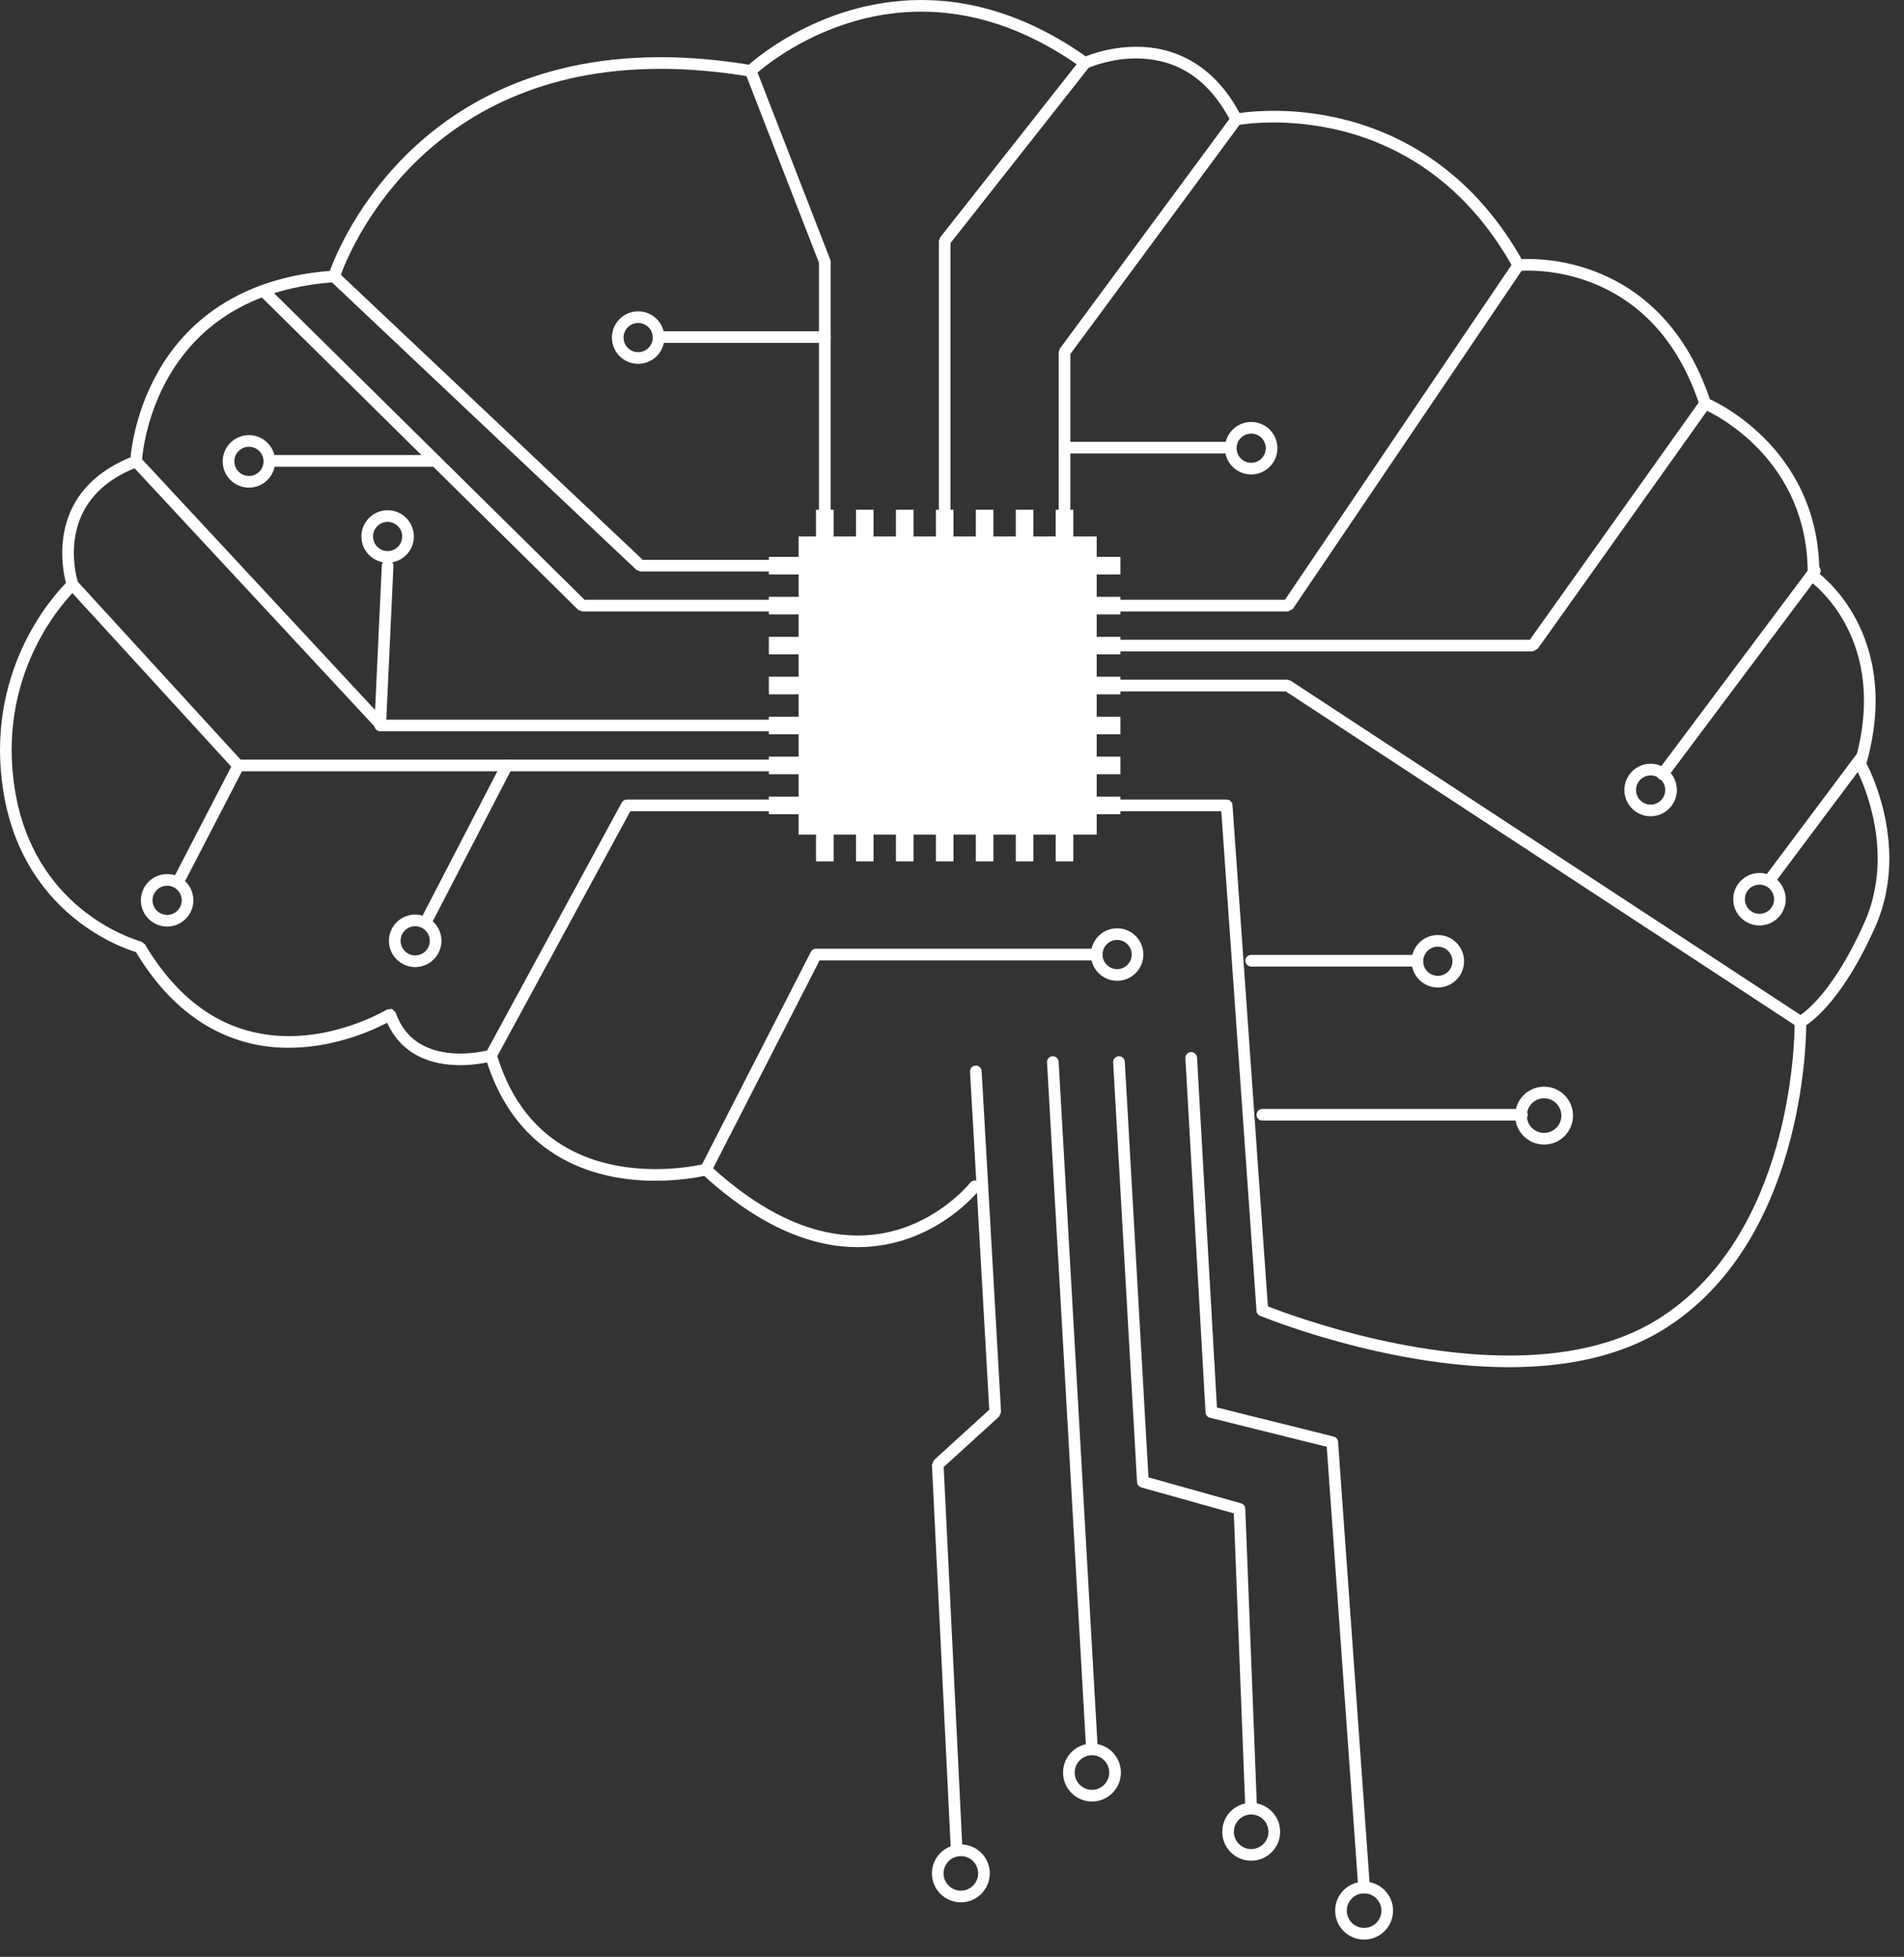 <svg width="109" height="112" viewBox="0 0 109 112" fill="none" xmlns="http://www.w3.org/2000/svg">
<rect x="0" y="0" width="109" height="112" fill="#333333" stroke="none"/>
<path d="M55.543 67.693L55.44 67.813C54.939 68.387 52.653 70.72 49.104 70.715C46.819 70.713 43.968 69.765 40.637 66.695L40.329 66.617C40.329 66.617 40.263 66.633 40.129 66.661C39.729 66.744 38.759 66.913 37.535 66.913C36.04 66.915 34.171 66.661 32.484 65.716C30.797 64.771 29.273 63.148 28.428 60.317C28.376 60.143 28.192 60.041 28.016 60.092L27.896 60.123C27.651 60.18 27.053 60.3 26.347 60.299C25.677 60.3 24.913 60.192 24.247 59.849C23.58 59.504 23 58.939 22.648 57.949L22.445 57.745L22.159 57.776L22.053 57.837C21.545 58.125 19.267 59.305 16.537 59.303C13.871 59.293 10.78 58.223 8.291 54.041L8.087 53.888L8.027 53.871C7.705 53.779 6.169 53.28 4.591 51.971C3.012 50.659 1.388 48.549 0.848 45.175C0.723 44.389 0.667 43.639 0.667 42.927C0.667 40.008 1.599 37.703 2.531 36.123C2.997 35.333 3.464 34.725 3.812 34.319C3.985 34.115 4.129 33.961 4.229 33.859L4.343 33.745L4.38 33.711C4.477 33.621 4.513 33.483 4.471 33.357L4.436 33.24C4.368 32.996 4.228 32.395 4.228 31.645C4.228 30.863 4.379 29.927 4.907 29.044C5.435 28.161 6.337 27.317 7.909 26.719C8.033 26.671 8.117 26.553 8.124 26.421C8.124 26.421 8.129 26.284 8.161 26.023C8.272 25.109 8.703 22.784 10.256 20.632C11.813 18.481 14.464 16.48 19.149 16.153C19.285 16.144 19.403 16.051 19.444 15.92L19.487 15.795C19.715 15.153 20.877 12.177 23.687 9.377C26.499 6.579 30.94 3.943 37.812 3.94C39.383 3.94 41.081 4.079 42.917 4.385L43.203 4.299L43.369 4.151C44.169 3.461 47.756 0.663 52.748 0.667C55.444 0.668 58.559 1.472 61.92 3.877L62.256 3.908L62.304 3.887C62.545 3.783 63.665 3.343 65.047 3.344C66.803 3.356 68.948 4.004 70.479 6.988C70.547 7.121 70.693 7.193 70.84 7.164L70.976 7.141C71.255 7.099 71.945 7.009 72.908 7.009C76.192 7.017 82.553 8.02 86.632 15.34C86.697 15.457 86.827 15.524 86.96 15.509L87.092 15.5C87.183 15.495 87.319 15.489 87.492 15.489C88.381 15.488 90.256 15.635 92.185 16.667C94.115 17.7 96.115 19.603 97.3 23.196L97.491 23.4L97.549 23.427C97.865 23.568 99.363 24.295 100.767 25.793C102.171 27.296 103.487 29.551 103.488 32.819L103.487 32.997L103.629 33.275L103.657 33.295C103.971 33.531 106.709 35.699 106.708 40.101C106.708 41.148 106.553 42.324 106.173 43.637L106.203 43.895L106.255 43.991C106.497 44.457 107.496 46.561 107.493 49.131C107.493 50.288 107.293 51.54 106.737 52.792C105.727 55.064 104.752 56.423 104.043 57.209C103.687 57.601 103.397 57.852 103.203 58.001L102.981 58.155L102.931 58.185L102.921 58.191L102.951 58.248L102.923 58.191H102.921L102.951 58.248L102.923 58.191C102.808 58.247 102.736 58.365 102.739 58.493V58.565C102.739 59.068 102.693 62.14 101.68 65.668C100.668 69.199 98.693 73.165 94.875 75.528C92.431 77.043 89.419 77.584 86.392 77.584C82.893 77.584 79.385 76.861 76.759 76.137C75.445 75.775 74.352 75.413 73.588 75.141C72.823 74.871 72.395 74.692 72.393 74.692C72.223 74.621 72.028 74.703 71.957 74.872C71.887 75.043 71.968 75.237 72.139 75.308C72.159 75.313 79.215 78.247 86.392 78.251C89.495 78.249 92.631 77.701 95.227 76.095C99.247 73.603 101.283 69.468 102.321 65.852C103.36 62.232 103.405 59.108 103.405 58.565V58.484L103.072 58.488L103.221 58.787C103.297 58.749 105.279 57.716 107.347 53.063C107.947 51.713 108.16 50.365 108.16 49.131C108.157 45.999 106.797 43.593 106.784 43.567L106.493 43.731L106.813 43.823C107.211 42.453 107.375 41.213 107.375 40.101C107.371 35.083 104.049 32.753 104.011 32.728L103.82 33.001L104.153 33.005L104.155 32.819C104.157 29.135 102.551 26.608 100.955 25.031C99.356 23.449 97.769 22.795 97.744 22.784L97.617 23.092L97.933 22.988C96.704 19.244 94.567 17.179 92.499 16.079C90.432 14.976 88.452 14.823 87.492 14.823C87.117 14.823 86.897 14.845 86.887 14.847L86.923 15.179L87.215 15.016C82.996 7.429 76.311 6.335 72.908 6.343C71.571 6.343 70.728 6.507 70.712 6.511L70.776 6.837L71.073 6.685C69.456 3.483 66.972 2.664 65.047 2.677C63.308 2.679 61.999 3.293 61.973 3.304L62.115 3.605L62.309 3.335C58.847 0.855 55.577 -0.001 52.748 1.54133e-06C46.749 0.007 42.772 3.792 42.743 3.816L42.973 4.057L43.028 3.728C41.159 3.415 39.423 3.273 37.812 3.273C30.295 3.269 25.517 6.379 22.656 9.488C19.792 12.596 18.819 15.692 18.808 15.72L19.127 15.82L19.104 15.488C13.547 15.861 10.584 18.597 9.079 21.228C7.567 23.856 7.46 26.363 7.457 26.392L7.791 26.407L7.672 26.095C5.984 26.735 4.939 27.687 4.333 28.701C3.728 29.717 3.561 30.78 3.561 31.645C3.561 32.755 3.832 33.549 3.84 33.572L4.155 33.465L3.931 33.219C3.901 33.248 0.005 36.795 0 42.927C0 43.673 0.059 44.46 0.189 45.28C0.789 49.06 2.723 51.391 4.5 52.751C6.277 54.113 7.893 54.527 7.921 54.533L8.004 54.211L7.717 54.381C10.292 58.747 13.685 59.98 16.537 59.969C19.875 59.965 22.48 58.357 22.508 58.344L22.333 58.06L22.019 58.171C22.419 59.312 23.143 60.035 23.943 60.443C24.743 60.852 25.609 60.965 26.347 60.965C27.388 60.965 28.181 60.737 28.2 60.733L28.108 60.412L27.788 60.508C28.672 63.485 30.329 65.28 32.159 66.299C33.987 67.32 35.967 67.58 37.535 67.58C39.249 67.58 40.476 67.267 40.493 67.263L40.412 66.94L40.185 67.185C43.6 70.339 46.627 71.383 49.104 71.381C53.515 71.372 56.041 68.132 56.067 68.104C56.18 67.959 56.155 67.749 56.011 67.636C55.865 67.523 55.656 67.548 55.543 67.693Z" fill="white"/>
<path d="M62.784 47.768H45.72V30.705H62.784V47.768Z" fill="white"/>
<path d="M47.723 49.3H46.716V29.175H47.723V49.3Z" fill="white"/>
<path d="M50.009 49.3H49.003V29.175H50.009V49.3Z" fill="white"/>
<path d="M52.297 49.3H51.291V29.175H52.297V49.3Z" fill="white"/>
<path d="M54.584 49.3H53.577V29.175H54.584V49.3Z" fill="white"/>
<path d="M56.869 49.3H55.864V29.175H56.869V49.3Z" fill="white"/>
<path d="M59.157 49.3H58.151V29.175H59.157V49.3Z" fill="white"/>
<path d="M61.444 49.3H60.437V29.175H61.444V49.3Z" fill="white"/>
<path d="M64.143 45.595V46.601H44.017V45.595H64.143Z" fill="white"/>
<path d="M64.143 43.307V44.313H44.017V43.307H64.143Z" fill="white"/>
<path d="M64.143 41.021V42.027H44.017V41.021H64.143Z" fill="white"/>
<path d="M64.143 38.733V39.74H44.017V38.733H64.143Z" fill="white"/>
<path d="M64.143 36.447V37.453H44.017V36.447H64.143Z" fill="white"/>
<path d="M64.143 34.16V35.165H44.017V34.16H64.143Z" fill="white"/>
<path d="M64.143 31.873V32.879H44.017V31.873H64.143Z" fill="white"/>
<path d="M18.897 16.063L36.436 32.619L36.665 32.709H46.005C46.189 32.709 46.339 32.56 46.339 32.376C46.339 32.192 46.189 32.043 46.005 32.043H36.797L19.355 15.577C19.221 15.452 19.011 15.457 18.884 15.592C18.757 15.725 18.764 15.936 18.897 16.063Z" fill="white"/>
<path d="M14.841 16.88L33.096 34.9L33.331 34.996H46.005C46.189 34.996 46.339 34.847 46.339 34.663C46.339 34.479 46.189 34.329 46.005 34.329H33.468L15.309 16.405C15.179 16.276 14.968 16.277 14.839 16.408C14.709 16.54 14.711 16.751 14.841 16.88Z" fill="white"/>
<path d="M62.784 39.571H73.604L102.889 58.767C103.043 58.868 103.249 58.825 103.351 58.671C103.452 58.517 103.408 58.311 103.255 58.209L73.885 38.959L73.703 38.904H62.784C62.6 38.904 62.451 39.053 62.451 39.237C62.451 39.421 62.6 39.571 62.784 39.571Z" fill="white"/>
<path d="M7.547 26.633L21.599 41.751L21.843 41.856H45.72C45.904 41.856 46.053 41.708 46.053 41.523C46.053 41.339 45.904 41.191 45.72 41.191L21.988 41.189L8.035 26.18C7.909 26.045 7.699 26.037 7.564 26.163C7.428 26.288 7.421 26.499 7.547 26.633Z" fill="white"/>
<path d="M3.909 33.689L13.381 44.036L13.628 44.144H45.72C45.904 44.144 46.053 43.995 46.053 43.811C46.053 43.627 45.904 43.477 45.72 43.477H13.775L4.401 33.24C4.276 33.104 4.065 33.095 3.929 33.219C3.795 33.343 3.785 33.555 3.909 33.689Z" fill="white"/>
<path d="M15.653 26.711H24.937C25.121 26.711 25.271 26.561 25.271 26.377C25.271 26.193 25.121 26.044 24.937 26.044H15.653C15.469 26.044 15.32 26.193 15.32 26.377C15.32 26.561 15.469 26.711 15.653 26.711Z" fill="white"/>
<path d="M21.857 32.361L21.433 41.508C21.424 41.692 21.567 41.848 21.751 41.856C21.935 41.865 22.091 41.723 22.099 41.539L22.523 32.392C22.532 32.208 22.389 32.052 22.205 32.043C22.021 32.035 21.865 32.177 21.857 32.361Z" fill="white"/>
<path d="M15.087 26.407C15.087 26.868 14.713 27.241 14.252 27.243C13.789 27.241 13.416 26.868 13.416 26.407C13.416 25.945 13.789 25.572 14.252 25.571C14.713 25.572 15.087 25.945 15.087 26.407H15.753C15.753 25.577 15.081 24.904 14.252 24.904C13.421 24.904 12.749 25.577 12.749 26.407C12.749 27.237 13.421 27.909 14.252 27.909C15.081 27.909 15.753 27.237 15.753 26.407H15.087Z" fill="white"/>
<path d="M37.936 19.625H47.219C47.403 19.625 47.552 19.476 47.552 19.292C47.552 19.108 47.403 18.959 47.219 18.959H37.936C37.752 18.959 37.603 19.108 37.603 19.292C37.603 19.476 37.752 19.625 37.936 19.625Z" fill="white"/>
<path d="M37.369 19.321C37.369 19.783 36.996 20.156 36.533 20.157C36.072 20.156 35.699 19.783 35.697 19.321C35.699 18.86 36.072 18.487 36.533 18.485C36.996 18.487 37.369 18.86 37.369 19.321H38.036C38.036 18.492 37.364 17.819 36.533 17.819C35.704 17.819 35.032 18.492 35.031 19.321C35.032 20.152 35.704 20.824 36.533 20.824C37.364 20.824 38.036 20.152 38.036 19.321H37.369Z" fill="white"/>
<path d="M70.225 25.289H60.941C60.757 25.289 60.608 25.439 60.608 25.623C60.608 25.807 60.757 25.956 60.941 25.956H70.225C70.409 25.956 70.559 25.807 70.559 25.623C70.559 25.439 70.409 25.289 70.225 25.289Z" fill="white"/>
<path d="M70.125 25.653C70.125 26.483 70.797 27.155 71.627 27.155C72.456 27.155 73.129 26.483 73.129 25.653C73.129 24.823 72.456 24.151 71.627 24.151C70.797 24.151 70.125 24.823 70.125 25.653H70.792C70.792 25.191 71.167 24.817 71.627 24.817C72.088 24.817 72.461 25.191 72.463 25.653C72.461 26.113 72.088 26.487 71.627 26.488C71.167 26.487 70.792 26.113 70.792 25.653H70.125Z" fill="white"/>
<path d="M80.911 54.653H71.627C71.443 54.653 71.293 54.803 71.293 54.987C71.293 55.171 71.443 55.32 71.627 55.32H80.911C81.095 55.32 81.244 55.171 81.244 54.987C81.244 54.803 81.095 54.653 80.911 54.653Z" fill="white"/>
<path d="M80.809 55.017C80.811 55.847 81.483 56.519 82.312 56.52C83.143 56.519 83.815 55.847 83.815 55.017C83.815 54.187 83.143 53.515 82.312 53.515C81.483 53.515 80.811 54.187 80.809 55.017H81.476C81.477 54.555 81.851 54.181 82.312 54.181C82.775 54.181 83.148 54.555 83.148 55.017C83.148 55.479 82.775 55.852 82.312 55.853C81.851 55.852 81.477 55.479 81.476 55.017H80.809Z" fill="white"/>
<path d="M62.451 54.633C62.451 55.463 63.123 56.135 63.953 56.135C64.783 56.135 65.455 55.463 65.455 54.633C65.455 53.803 64.783 53.131 63.953 53.131C63.123 53.131 62.451 53.803 62.451 54.633H63.117C63.119 54.171 63.492 53.797 63.953 53.797C64.413 53.797 64.787 54.171 64.788 54.633C64.787 55.095 64.413 55.468 63.953 55.468C63.492 55.468 63.119 55.095 63.117 54.633H62.451Z" fill="white"/>
<path d="M87.127 63.471H72.265C72.081 63.471 71.932 63.62 71.932 63.804C71.932 63.988 72.081 64.137 72.265 64.137H87.127C87.311 64.137 87.46 63.988 87.46 63.804C87.46 63.62 87.311 63.471 87.127 63.471Z" fill="white"/>
<path d="M86.74 63.852C86.74 64.767 87.481 65.509 88.396 65.509C89.311 65.509 90.052 64.767 90.052 63.852C90.052 62.937 89.311 62.196 88.396 62.195C87.481 62.196 86.74 62.937 86.74 63.852H87.407C87.407 63.305 87.849 62.863 88.396 62.861C88.943 62.863 89.384 63.305 89.385 63.852C89.384 64.399 88.941 64.841 88.396 64.843C87.849 64.841 87.407 64.399 87.407 63.852H86.74Z" fill="white"/>
<path d="M76.435 109.356C76.435 110.271 77.176 111.011 78.091 111.012C79.007 111.012 79.748 110.271 79.749 109.356C79.749 108.44 79.007 107.697 78.091 107.697C77.176 107.697 76.435 108.44 76.435 109.356H77.101C77.103 108.808 77.545 108.365 78.091 108.364C78.639 108.365 79.081 108.808 79.083 109.356C79.081 109.901 78.639 110.344 78.091 110.345C77.545 110.344 77.103 109.901 77.101 109.356H76.435Z" fill="white"/>
<path d="M69.971 104.841C69.971 105.756 70.712 106.497 71.627 106.497C72.543 106.497 73.284 105.756 73.284 104.841C73.284 103.927 72.543 103.185 71.627 103.185C70.712 103.185 69.971 103.927 69.971 104.841H70.637C70.637 104.295 71.08 103.852 71.627 103.852C72.175 103.852 72.616 104.295 72.617 104.841C72.616 105.387 72.175 105.829 71.627 105.831C71.08 105.829 70.637 105.387 70.637 104.841H69.971Z" fill="white"/>
<path d="M60.857 101.452C60.857 102.367 61.599 103.108 62.513 103.108C63.428 103.108 64.169 102.367 64.169 101.452C64.169 100.536 63.428 99.795 62.513 99.795C61.599 99.795 60.857 100.536 60.857 101.452H61.524C61.524 100.904 61.967 100.461 62.513 100.461C63.059 100.461 63.501 100.904 63.503 101.452C63.501 101.997 63.059 102.44 62.513 102.441C61.967 102.44 61.524 101.997 61.524 101.452H60.857Z" fill="white"/>
<path d="M53.351 107.223C53.351 108.137 54.092 108.879 55.008 108.879C55.923 108.879 56.664 108.137 56.664 107.223C56.664 106.308 55.923 105.567 55.008 105.567C54.092 105.567 53.351 106.308 53.351 107.223H54.017C54.017 106.676 54.46 106.233 55.008 106.233C55.555 106.233 55.996 106.676 55.997 107.223C55.996 107.769 55.555 108.211 55.008 108.212C54.46 108.211 54.017 107.768 54.017 107.223H53.351Z" fill="white"/>
<path d="M92.992 45.216C92.992 46.047 93.665 46.719 94.495 46.719C95.325 46.719 95.997 46.047 95.997 45.216C95.997 44.385 95.325 43.713 94.495 43.713C93.665 43.713 92.992 44.385 92.992 45.216H93.659C93.66 44.755 94.033 44.381 94.495 44.38C94.956 44.381 95.329 44.755 95.331 45.216C95.329 45.677 94.956 46.051 94.495 46.052C94.033 46.051 93.66 45.677 93.659 45.216H92.992Z" fill="white"/>
<path d="M23.027 30.705C23.025 31.167 22.652 31.54 22.191 31.541C21.731 31.54 21.356 31.167 21.356 30.705C21.356 30.244 21.731 29.871 22.191 29.869C22.652 29.871 23.025 30.244 23.027 30.705H23.693C23.692 29.876 23.02 29.203 22.191 29.203C21.361 29.204 20.689 29.876 20.689 30.705C20.689 31.535 21.361 32.207 22.191 32.208C23.02 32.208 23.692 31.535 23.693 30.705H23.027Z" fill="white"/>
<path d="M24.604 53.848C24.604 54.309 24.229 54.683 23.768 54.684C23.307 54.683 22.933 54.309 22.932 53.848C22.933 53.385 23.307 53.012 23.768 53.012C24.229 53.012 24.604 53.385 24.604 53.848H25.271C25.271 53.017 24.599 52.345 23.768 52.345C22.939 52.345 22.265 53.017 22.265 53.848C22.265 54.677 22.939 55.349 23.768 55.351C24.599 55.349 25.271 54.677 25.271 53.848H24.604Z" fill="white"/>
<path d="M46.005 45.764H35.885C35.763 45.764 35.651 45.831 35.592 45.939L27.815 60.253C27.727 60.415 27.787 60.617 27.949 60.705C28.111 60.793 28.313 60.733 28.401 60.572L36.084 46.431H46.005C46.189 46.431 46.339 46.281 46.339 46.097C46.339 45.913 46.189 45.764 46.005 45.764Z" fill="white"/>
<path d="M24.72 52.832L29.317 43.964C29.401 43.801 29.337 43.6 29.175 43.515C29.011 43.431 28.809 43.495 28.725 43.657L24.128 52.525C24.044 52.688 24.108 52.889 24.271 52.975C24.435 53.059 24.636 52.995 24.72 52.832Z" fill="white"/>
<path d="M10.404 51.529C10.403 51.989 10.029 52.364 9.568 52.364C9.107 52.364 8.732 51.989 8.732 51.529C8.732 51.068 9.107 50.695 9.568 50.693C10.029 50.695 10.403 51.068 10.404 51.529H11.071C11.071 50.7 10.397 50.028 9.568 50.027C8.737 50.028 8.065 50.7 8.065 51.529C8.065 52.359 8.737 53.031 9.568 53.031C10.397 53.031 11.071 52.359 11.071 51.529H10.404Z" fill="white"/>
<path d="M10.552 50.513L13.947 43.964C14.032 43.801 13.968 43.6 13.804 43.515C13.641 43.431 13.44 43.495 13.355 43.657L9.96 50.207C9.876 50.371 9.94 50.572 10.103 50.656C10.267 50.741 10.468 50.677 10.552 50.513Z" fill="white"/>
<path d="M47.552 30.705V14.98L47.529 14.859L43.284 3.936C43.216 3.765 43.024 3.68 42.852 3.747C42.68 3.813 42.595 4.007 42.663 4.177L46.885 15.043V30.705C46.885 30.889 47.035 31.039 47.219 31.039C47.403 31.039 47.552 30.889 47.552 30.705Z" fill="white"/>
<path d="M61.853 3.4L53.819 13.591L53.748 13.797V30.705C53.748 30.889 53.897 31.039 54.081 31.039C54.265 31.039 54.415 30.889 54.415 30.705V13.912L62.376 3.812C62.491 3.668 62.465 3.459 62.321 3.344C62.176 3.231 61.967 3.255 61.853 3.4Z" fill="white"/>
<path d="M70.508 6.639L60.673 19.956L60.608 20.153V30.705C60.608 30.889 60.757 31.039 60.941 31.039C61.125 31.039 61.275 30.889 61.275 30.705V20.263L71.044 7.035C71.153 6.887 71.123 6.679 70.975 6.569C70.827 6.46 70.617 6.491 70.508 6.639Z" fill="white"/>
<path d="M86.647 14.992L73.559 34.329H62.784C62.6 34.329 62.451 34.479 62.451 34.663C62.451 34.847 62.6 34.996 62.784 34.996H73.736L74.012 34.849L87.199 15.365C87.303 15.212 87.263 15.005 87.111 14.903C86.957 14.799 86.751 14.839 86.647 14.992Z" fill="white"/>
<path d="M97.345 22.899L87.58 36.616H62.784C62.6 36.616 62.451 36.765 62.451 36.949C62.451 37.133 62.6 37.283 62.784 37.283H87.752L88.023 37.143L97.889 23.285C97.996 23.135 97.96 22.927 97.811 22.82C97.66 22.713 97.452 22.748 97.345 22.899Z" fill="white"/>
<path d="M103.629 32.468L94.908 44.113C94.797 44.261 94.828 44.471 94.975 44.58C95.123 44.691 95.331 44.661 95.441 44.513L104.163 32.868C104.273 32.721 104.243 32.512 104.096 32.401C103.948 32.292 103.74 32.321 103.629 32.468Z" fill="white"/>
<path d="M99.224 51.467C99.224 52.297 99.896 52.969 100.727 52.969C101.556 52.969 102.229 52.297 102.229 51.467C102.229 50.637 101.556 49.965 100.727 49.965C99.896 49.965 99.224 50.637 99.224 51.467H99.891C99.892 51.005 100.265 50.632 100.727 50.632C101.188 50.632 101.561 51.005 101.563 51.467C101.561 51.929 101.188 52.303 100.727 52.303C100.265 52.303 99.892 51.929 99.891 51.467H99.224Z" fill="white"/>
<path d="M106.327 43.108L101.092 50.099C100.981 50.245 101.011 50.455 101.159 50.565C101.305 50.675 101.515 50.645 101.625 50.497L106.86 43.507C106.971 43.36 106.941 43.151 106.793 43.04C106.647 42.931 106.437 42.96 106.327 43.108Z" fill="white"/>
<path d="M62.784 46.431H69.915L71.933 75.024C71.947 75.207 72.105 75.345 72.289 75.332C72.473 75.32 72.611 75.16 72.599 74.976L70.557 46.075C70.545 45.9 70.4 45.764 70.225 45.764H62.784C62.6 45.764 62.451 45.913 62.451 46.097C62.451 46.281 62.6 46.431 62.784 46.431Z" fill="white"/>
<path d="M40.708 67.092L46.92 54.967H62.475C62.66 54.967 62.808 54.817 62.808 54.633C62.808 54.448 62.66 54.3 62.475 54.3H46.716C46.591 54.3 46.476 54.369 46.42 54.481L40.115 66.788C40.031 66.952 40.096 67.153 40.26 67.237C40.424 67.32 40.624 67.256 40.708 67.092Z" fill="white"/>
<path d="M55.532 61.339L56.633 80.688L53.459 83.577L53.351 83.84L54.419 105.595C54.428 105.779 54.584 105.92 54.768 105.911C54.952 105.901 55.093 105.745 55.084 105.561L54.024 83.965L57.2 81.075L57.308 80.809L56.197 61.301C56.187 61.117 56.029 60.977 55.845 60.988C55.661 60.997 55.521 61.156 55.532 61.339Z" fill="white"/>
<path d="M59.94 60.805L62.18 100.147C62.191 100.331 62.348 100.471 62.532 100.46C62.716 100.449 62.856 100.292 62.845 100.108L60.605 60.768C60.595 60.584 60.437 60.443 60.253 60.453C60.069 60.464 59.929 60.621 59.94 60.805Z" fill="white"/>
<path d="M63.725 60.805L65.095 84.832C65.103 84.975 65.2 85.095 65.337 85.133L70.632 86.616L71.293 103.531C71.3 103.715 71.456 103.859 71.64 103.851C71.823 103.844 71.967 103.689 71.96 103.505L71.289 86.348C71.283 86.203 71.185 86.079 71.045 86.04L65.747 84.556L64.392 60.768C64.381 60.584 64.224 60.443 64.04 60.453C63.856 60.464 63.716 60.621 63.725 60.805Z" fill="white"/>
<path d="M67.861 60.567L69.015 80.84C69.023 80.987 69.125 81.109 69.267 81.145L75.953 82.807L77.759 108.055C77.772 108.239 77.931 108.377 78.115 108.364C78.299 108.351 78.437 108.191 78.424 108.008L76.601 82.517C76.591 82.375 76.488 82.253 76.348 82.219L69.667 80.557L68.527 60.529C68.516 60.345 68.359 60.205 68.175 60.215C67.991 60.225 67.851 60.383 67.861 60.567Z" fill="white"/>
</svg>
